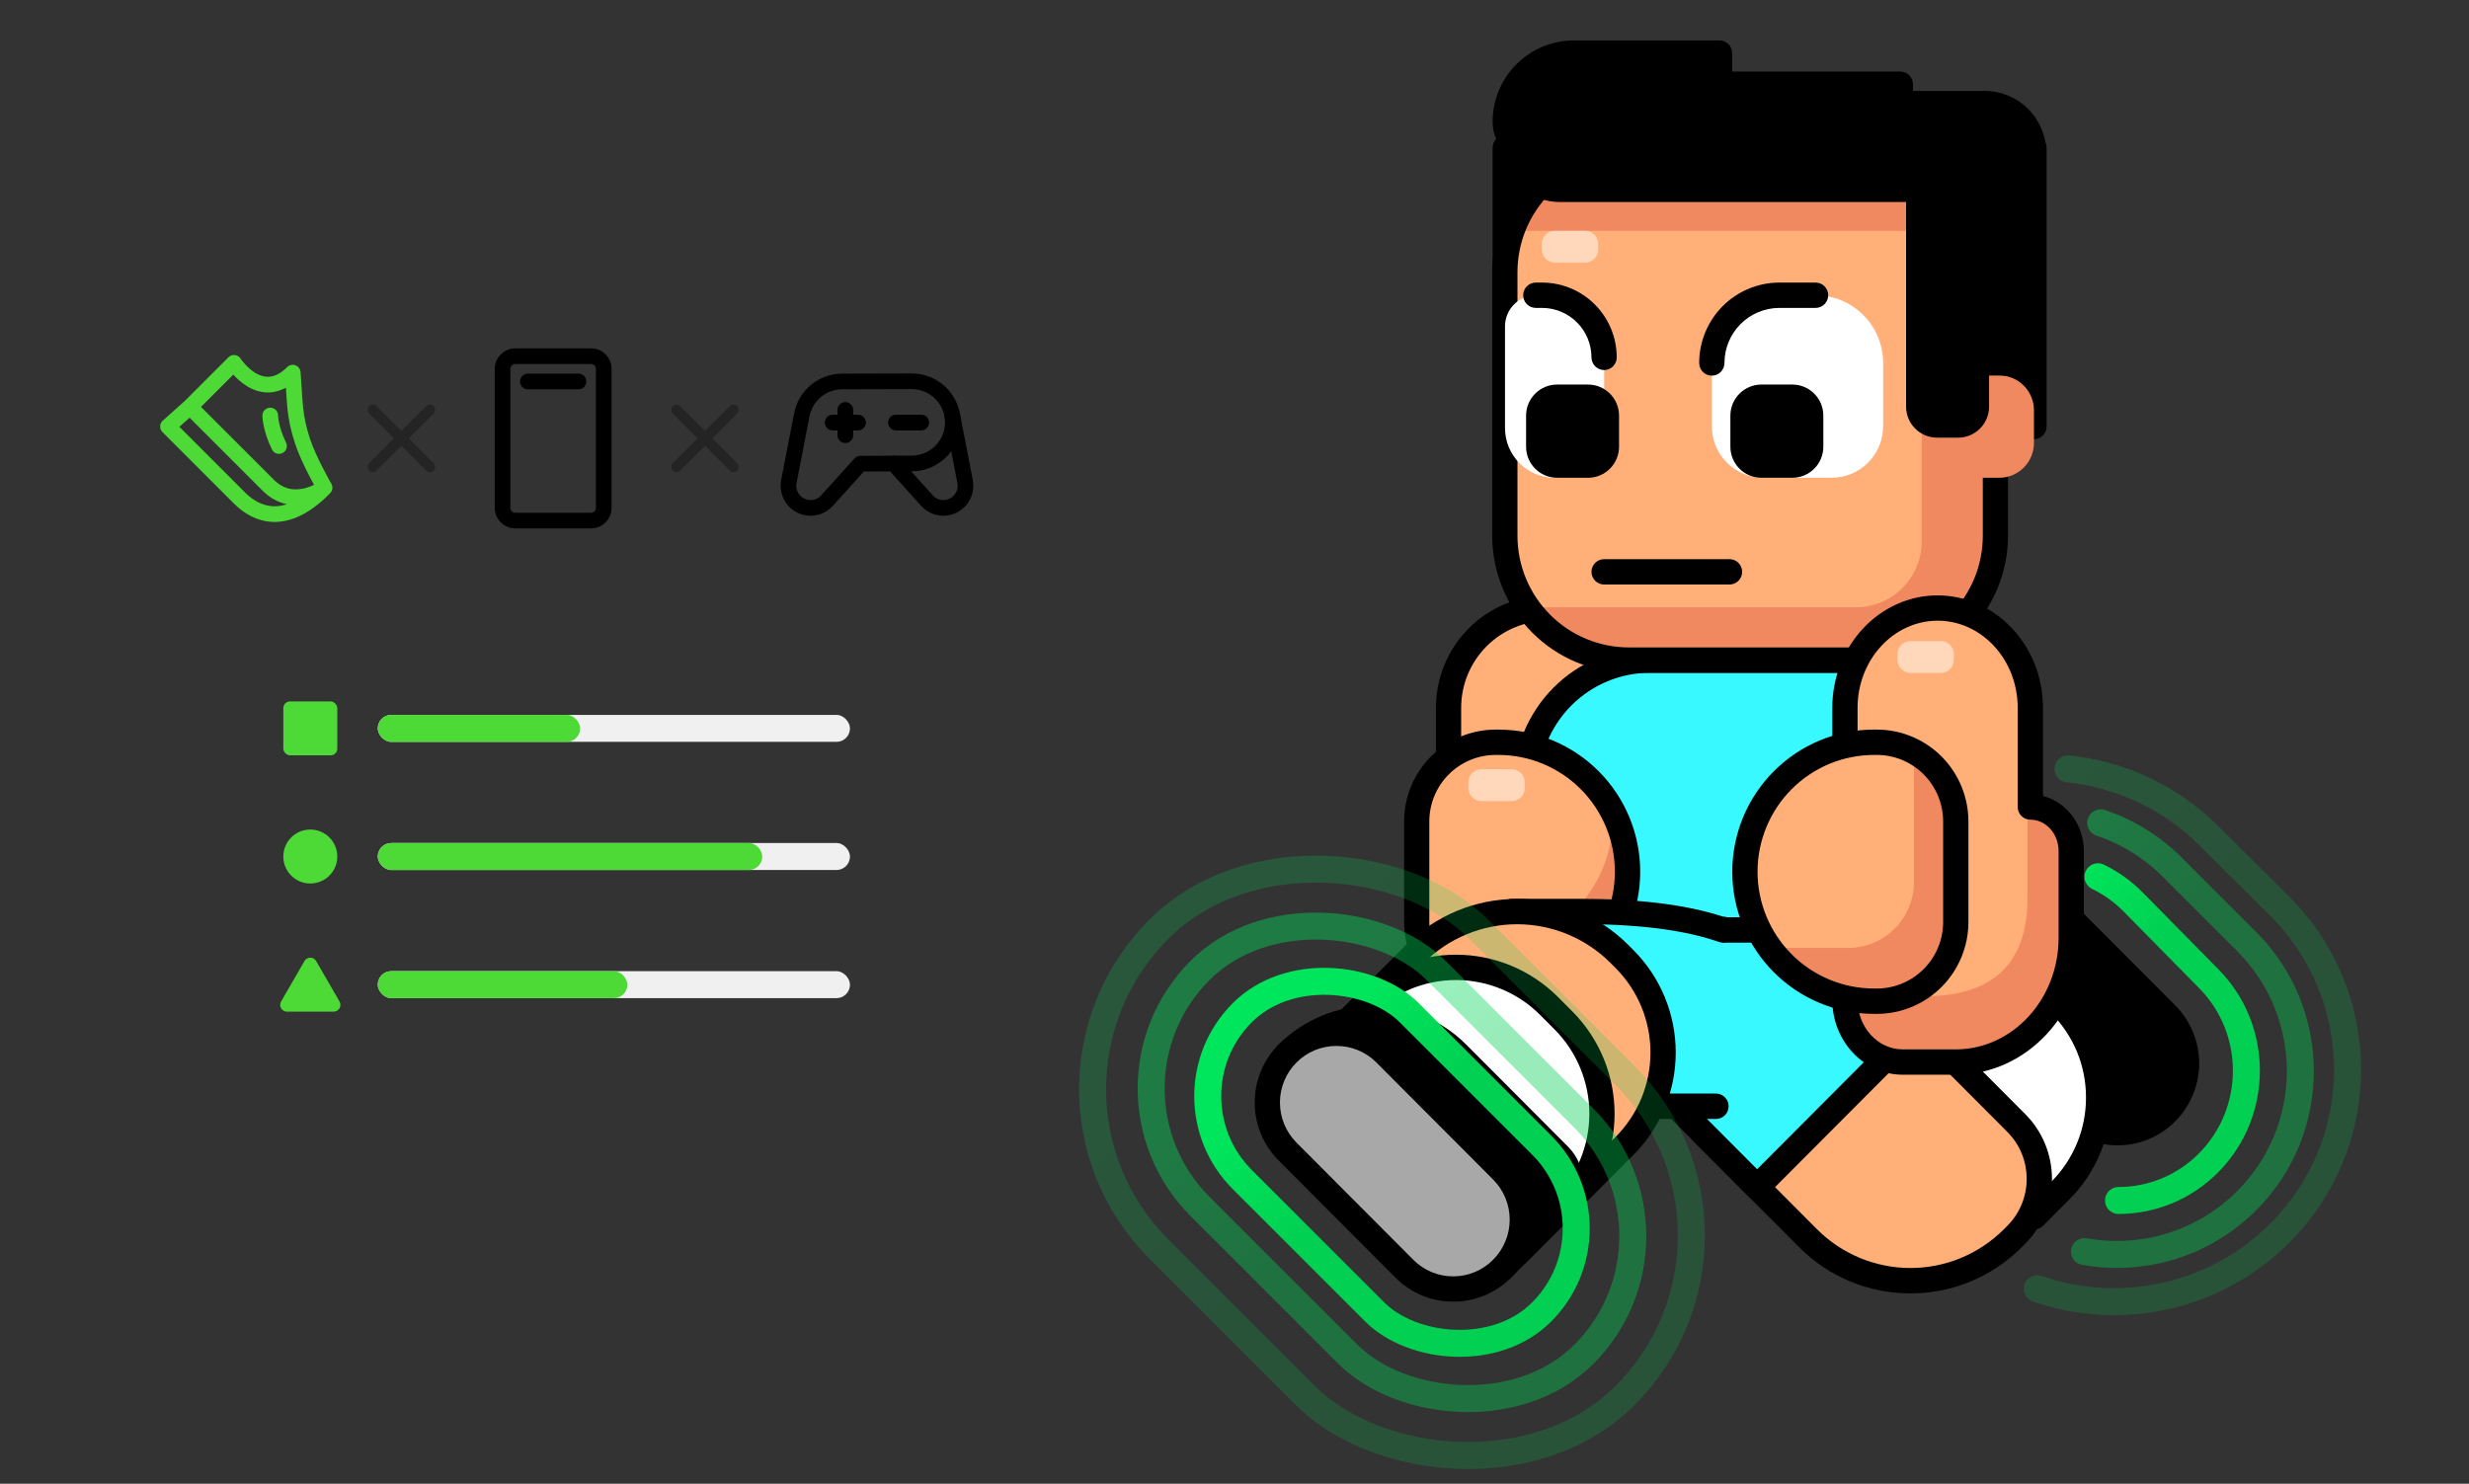 <svg width="366" height="220" viewBox="0 0 366 220" fill="none" xmlns="http://www.w3.org/2000/svg">
<rect x="0" y="0" width="366" height="220" fill="#333333" stroke="none"/>
<g clip-path="url(#clip0_1382_12529)">
<path d="M229.486 90.162H229.472C225.56 90.162 221.808 91.721 219.041 94.496C216.275 97.27 214.721 101.034 214.721 104.958V114.352C214.721 119.441 218.833 119.66 223.906 119.66H244.217V104.953C244.216 101.033 242.664 97.274 239.902 94.501C237.14 91.728 233.394 90.167 229.486 90.162Z" fill="#FFAF77"/>
<path d="M244.227 121.536H223.916C219.512 121.536 212.858 121.536 212.858 114.35V104.956C212.858 100.533 214.609 96.292 217.726 93.165C220.844 90.038 225.072 88.281 229.481 88.281H229.493C233.901 88.281 238.13 90.038 241.247 93.165C244.365 96.292 246.116 100.533 246.116 104.956V119.662C246.116 119.91 246.066 120.155 245.971 120.384C245.875 120.612 245.736 120.819 245.56 120.993C245.384 121.168 245.176 121.305 244.947 121.398C244.719 121.492 244.474 121.538 244.227 121.536ZM229.476 92.041C226.061 92.041 222.786 93.402 220.371 95.824C217.956 98.247 216.599 101.532 216.599 104.958V114.352C216.599 117.17 217.896 117.781 223.911 117.781H242.349V104.953C242.349 101.527 240.992 98.242 238.577 95.82C236.162 93.397 232.887 92.036 229.472 92.036L229.476 92.041Z" fill="black"/>
<path d="M306.646 164.934C310.646 168.947 317.132 168.947 321.132 164.934C325.133 160.922 325.133 154.416 321.132 150.404L303.815 133.033C299.815 129.02 293.329 129.02 289.329 133.033C285.328 137.046 285.328 143.551 289.329 147.564L306.646 164.934Z" fill="black"/>
<path d="M313.891 169.822C312.299 169.827 310.722 169.515 309.251 168.903C307.781 168.292 306.446 167.394 305.324 166.262L287.998 148.883C285.729 146.602 284.454 143.511 284.454 140.289C284.454 137.067 285.729 133.977 287.998 131.696C290.272 129.42 293.352 128.142 296.565 128.142C299.777 128.142 302.858 129.42 305.132 131.696L322.458 149.075C324.727 151.356 326.001 154.446 326.001 157.669C326.001 160.891 324.727 163.981 322.458 166.262C321.335 167.394 320 168.292 318.53 168.903C317.059 169.515 315.482 169.827 313.891 169.822ZM296.565 131.907C295.466 131.905 294.377 132.121 293.361 132.542C292.345 132.963 291.423 133.582 290.646 134.362C289.078 135.937 288.198 138.073 288.198 140.299C288.198 142.525 289.078 144.66 290.646 146.236L307.972 163.615C308.747 164.397 309.67 165.017 310.686 165.439C311.702 165.861 312.791 166.077 313.891 166.074C314.99 166.077 316.079 165.861 317.095 165.439C318.111 165.017 319.034 164.397 319.81 163.615C321.377 162.039 322.257 159.904 322.257 157.678C322.257 155.452 321.377 153.317 319.81 151.741L302.484 134.362C301.708 133.583 300.787 132.965 299.773 132.544C298.759 132.123 297.672 131.907 296.574 131.907H296.565Z" fill="black"/>
<path d="M301.575 180.395L271.845 150.573L283.93 138.45C285.394 136.982 287.379 136.158 289.448 136.158C291.518 136.158 293.503 136.982 294.966 138.45L305.383 148.899C309.042 152.569 311.098 157.547 311.098 162.738C311.098 167.928 309.042 172.906 305.383 176.576L301.575 180.395Z" fill="white"/>
<path d="M301.575 182.274C301.079 182.274 300.603 182.076 300.252 181.725L270.517 151.898C270.343 151.724 270.206 151.516 270.112 151.288C270.018 151.06 269.969 150.816 269.969 150.569C269.969 150.322 270.018 150.078 270.112 149.85C270.206 149.622 270.343 149.414 270.517 149.24L282.601 137.119C283.498 136.215 284.564 135.497 285.739 135.009C286.914 134.521 288.173 134.271 289.445 134.275C290.716 134.271 291.976 134.521 293.151 135.009C294.325 135.497 295.392 136.215 296.288 137.119L306.705 147.568C308.697 149.555 310.276 151.918 311.351 154.522C312.426 157.125 312.976 159.917 312.968 162.734C312.976 165.552 312.426 168.344 311.351 170.947C310.276 173.551 308.697 175.914 306.705 177.901L302.898 181.72C302.725 181.895 302.519 182.034 302.292 182.129C302.065 182.224 301.821 182.274 301.575 182.274ZM274.493 150.569L301.575 177.735L304.057 175.245C305.7 173.606 307.003 171.656 307.89 169.509C308.777 167.361 309.23 165.059 309.224 162.734C309.23 160.41 308.777 158.107 307.89 155.96C307.003 153.812 305.7 151.863 304.057 150.224L293.64 139.775C292.527 138.662 291.019 138.037 289.447 138.037C287.875 138.037 286.367 138.662 285.254 139.775L274.493 150.569Z" fill="black"/>
<path d="M277.422 144.972L298.876 166.492C301.071 168.694 302.304 171.681 302.304 174.795C302.304 177.91 301.071 180.896 298.876 183.099L298.382 183.596C294.357 187.634 288.897 189.902 283.205 189.902C277.513 189.902 272.054 187.634 268.029 183.596L253.473 168.996L277.422 144.972Z" fill="#FFAF77"/>
<path d="M283.203 191.776C280.138 191.782 277.103 191.18 274.271 190.006C271.439 188.831 268.867 187.107 266.701 184.933L250.822 169.003L277.42 142.323L300.198 165.172C301.463 166.434 302.467 167.934 303.15 169.587C303.833 171.24 304.183 173.012 304.179 174.801C304.183 176.59 303.833 178.363 303.15 180.015C302.467 181.668 301.463 183.169 300.198 184.43L299.702 184.928C297.537 187.104 294.965 188.828 292.134 190.004C289.302 191.179 286.267 191.781 283.203 191.776ZM256.121 168.996L269.351 182.267C273.028 185.947 278.009 188.013 283.203 188.013C288.396 188.013 293.378 185.947 297.054 182.267L297.55 181.772C298.466 180.858 299.192 179.77 299.686 178.573C300.181 177.376 300.434 176.092 300.43 174.796C300.434 173.501 300.181 172.217 299.687 171.02C299.193 169.822 298.466 168.735 297.55 167.821L277.415 147.624L256.121 168.996Z" fill="black"/>
<path d="M281.704 12.487H254.903V7.879H233.278C230.589 7.879 228.009 8.952 226.107 10.859C224.205 12.767 223.136 15.355 223.136 18.053C223.136 18.658 223.254 19.257 223.485 19.816C223.716 20.376 224.054 20.884 224.481 21.312C224.907 21.739 225.414 22.079 225.971 22.31C226.529 22.542 227.126 22.661 227.729 22.66H281.704V12.487Z" fill="black"/>
<path d="M281.704 24.539H227.729C226.015 24.538 224.371 23.854 223.159 22.637C221.947 21.421 221.265 19.773 221.263 18.053C221.267 14.857 222.534 11.794 224.786 9.534C227.039 7.275 230.093 6.004 233.278 6H254.903C255.4 6 255.876 6.198 256.228 6.55C256.579 6.903 256.776 7.381 256.776 7.879V10.608H281.704C282.201 10.608 282.677 10.806 283.029 11.158C283.38 11.511 283.577 11.988 283.577 12.487V22.66C283.577 23.159 283.38 23.637 283.029 23.989C282.677 24.341 282.201 24.539 281.704 24.539ZM233.278 9.758C231.086 9.761 228.985 10.636 227.434 12.191C225.884 13.746 225.012 15.854 225.009 18.053C225.01 18.776 225.296 19.47 225.806 19.982C226.317 20.493 227.008 20.781 227.729 20.782H279.831V14.366H254.903C254.406 14.366 253.93 14.168 253.579 13.815C253.227 13.463 253.03 12.985 253.03 12.487V9.758H233.278Z" fill="black"/>
<path d="M301.46 22.661L281.702 22.661V15.366L294.205 15.366C296.13 15.366 297.976 16.133 299.337 17.498C300.698 18.864 301.463 20.715 301.463 22.646V22.663L301.46 22.661Z" fill="black"/>
<path d="M301.461 24.539H281.704C281.208 24.539 280.731 24.341 280.38 23.989C280.029 23.637 279.831 23.159 279.831 22.66V15.366C279.831 14.868 280.029 14.39 280.38 14.037C280.731 13.685 281.208 13.487 281.704 13.487H294.205C296.627 13.487 298.949 14.452 300.662 16.17C302.374 17.887 303.336 20.217 303.336 22.646C303.336 23.146 303.139 23.626 302.787 23.981C302.436 24.335 301.959 24.536 301.461 24.539ZM283.577 20.782H299.264C298.884 19.745 298.196 18.85 297.293 18.218C296.39 17.585 295.316 17.246 294.214 17.245H283.587L283.577 20.782Z" fill="black"/>
<path d="M244.597 97.875H288.066C289.284 97.875 290.452 98.36 291.314 99.224C292.175 100.088 292.659 101.261 292.659 102.483V137.894H230.818C229.6 137.894 228.433 137.409 227.571 136.546C226.71 135.683 226.225 134.512 226.224 133.291V116.304C226.224 111.416 228.16 106.729 231.605 103.272C235.051 99.816 239.724 97.875 244.597 97.875Z" fill="#37F9FF"/>
<path d="M292.659 139.773H230.829C229.115 139.771 227.471 139.087 226.259 137.871C225.046 136.655 224.365 135.006 224.363 133.286V116.304C224.369 110.92 226.504 105.758 230.299 101.951C234.095 98.144 239.241 96.002 244.608 95.996H288.077C289.792 95.998 291.436 96.682 292.648 97.898C293.86 99.114 294.542 100.763 294.544 102.483V137.894C294.544 138.142 294.495 138.387 294.4 138.616C294.306 138.844 294.167 139.052 293.991 139.227C293.816 139.401 293.608 139.539 293.38 139.633C293.151 139.727 292.906 139.774 292.659 139.773ZM244.596 99.754C240.222 99.759 236.028 101.504 232.935 104.607C229.842 107.709 228.102 111.916 228.097 116.304V133.286C228.098 134.01 228.385 134.703 228.895 135.215C229.405 135.727 230.096 136.014 230.818 136.015H290.786V102.483C290.785 101.759 290.498 101.066 289.988 100.554C289.478 100.043 288.787 99.755 288.066 99.754H244.596Z" fill="black"/>
<path d="M301.51 21.925H223.136V63.253H301.51V21.925Z" fill="black"/>
<path d="M301.51 65.122H223.136C222.639 65.122 222.163 64.924 221.811 64.572C221.46 64.219 221.263 63.742 221.263 63.243V21.909C221.263 21.411 221.46 20.933 221.811 20.581C222.163 20.228 222.639 20.03 223.136 20.03H301.51C302.006 20.03 302.483 20.228 302.834 20.581C303.185 20.933 303.383 21.411 303.383 21.909V63.243C303.383 63.742 303.185 64.219 302.834 64.572C302.483 64.924 302.006 65.122 301.51 65.122ZM225.009 61.364H299.637V23.788H225.009V61.364Z" fill="black"/>
<path d="M277.431 21.925H241.454C231.308 21.925 223.082 30.176 223.082 40.354V79.446C223.082 89.624 231.308 97.875 241.454 97.875H277.431C287.578 97.875 295.804 89.624 295.804 79.446V40.354C295.804 30.176 287.578 21.925 277.431 21.925Z" fill="#FFAF77"/>
<path d="M224.147 34.22H294.748C293.486 30.627 291.143 27.515 288.044 25.314C284.945 23.112 281.241 21.929 277.443 21.928H241.464C237.664 21.927 233.958 23.109 230.856 25.311C227.754 27.512 225.41 30.625 224.147 34.22Z" fill="#F08960"/>
<path d="M284.839 23.499C284.839 23.631 284.877 23.753 284.877 23.884V80.261C284.877 82.856 283.849 85.345 282.02 87.18C280.191 89.015 277.71 90.046 275.123 90.047H226.439C228.131 92.465 230.379 94.439 232.992 95.802C235.605 97.164 238.507 97.875 241.452 97.875H277.422C279.835 97.876 282.225 97.4 284.455 96.475C286.685 95.549 288.711 94.192 290.418 92.481C292.124 90.77 293.478 88.738 294.402 86.502C295.326 84.266 295.801 81.869 295.801 79.448V40.354C295.801 36.781 294.764 33.285 292.818 30.293C290.871 27.3 288.099 24.939 284.839 23.499Z" fill="#F08960"/>
<path d="M277.422 99.754H241.443C236.076 99.747 230.93 97.606 227.135 93.799C223.34 89.993 221.206 84.832 221.2 79.448V40.354C221.206 34.971 223.34 29.81 227.135 26.003C230.93 22.197 236.076 20.055 241.443 20.049H277.422C282.789 20.055 287.934 22.197 291.729 26.003C295.524 29.81 297.659 34.971 297.665 40.354V79.448C297.659 84.832 295.524 89.993 291.729 93.799C287.934 97.606 282.789 99.747 277.422 99.754ZM241.443 23.807C237.069 23.812 232.876 25.557 229.783 28.659C226.69 31.761 224.951 35.967 224.946 40.354V79.448C224.951 83.835 226.69 88.041 229.783 91.144C232.876 94.246 237.069 95.991 241.443 95.996H277.422C281.797 95.993 285.993 94.249 289.088 91.147C292.182 88.044 293.923 83.837 293.928 79.448V40.354C293.923 35.967 292.184 31.761 289.091 28.659C285.998 25.557 281.805 23.812 277.431 23.807H241.443Z" fill="black"/>
<path d="M288.202 55.665H296.359C297.725 55.665 299.035 56.209 300.001 57.178C300.967 58.147 301.51 59.461 301.51 60.831V65.676C301.51 67.047 300.967 68.361 300.001 69.33C299.035 70.299 297.725 70.843 296.359 70.843H288.202V55.665Z" fill="#F08960"/>
<path d="M271.524 70.843H261.384C259.361 70.843 257.42 70.036 255.99 68.6C254.559 67.165 253.756 65.219 253.756 63.189V53.821C253.756 51.157 254.811 48.602 256.689 46.718C258.567 44.834 261.114 43.776 263.77 43.776H269.138C271.794 43.776 274.341 44.834 276.219 46.718C278.097 48.602 279.152 51.157 279.152 53.821V63.189C279.152 65.219 278.349 67.165 276.918 68.6C275.488 70.036 273.548 70.843 271.524 70.843Z" fill="white"/>
<path d="M265.694 57.02H261.103C258.566 57.02 256.509 59.083 256.509 61.627V66.233C256.509 68.778 258.566 70.841 261.103 70.841H265.694C268.231 70.841 270.288 68.778 270.288 66.233V61.627C270.288 59.083 268.231 57.02 265.694 57.02Z" fill="black"/>
<path d="M253.756 55.7C253.259 55.7 252.783 55.502 252.431 55.15C252.08 54.797 251.883 54.319 251.883 53.821C251.886 50.66 253.139 47.629 255.368 45.393C257.596 43.158 260.618 41.901 263.77 41.898H269.138C269.635 41.898 270.112 42.095 270.463 42.448C270.814 42.8 271.011 43.278 271.011 43.776C271.011 44.275 270.814 44.752 270.463 45.105C270.112 45.457 269.635 45.655 269.138 45.655H263.77C261.611 45.658 259.542 46.519 258.016 48.05C256.49 49.58 255.631 51.656 255.629 53.821C255.629 54.319 255.431 54.797 255.08 55.15C254.729 55.502 254.253 55.7 253.756 55.7Z" fill="black"/>
<path d="M227.676 43.776H228.612C231.048 43.776 233.385 44.747 235.107 46.475C236.83 48.203 237.797 50.546 237.797 52.99V63.471C237.797 64.439 237.607 65.398 237.238 66.292C236.868 67.187 236.327 67.999 235.645 68.684C234.962 69.368 234.152 69.912 233.26 70.282C232.369 70.653 231.413 70.843 230.448 70.843C228.499 70.843 226.629 70.066 225.251 68.684C223.873 67.301 223.098 65.426 223.098 63.471V48.382C223.099 47.163 223.581 45.994 224.439 45.131C225.297 44.268 226.461 43.781 227.676 43.776Z" fill="white"/>
<path d="M235.409 57.02H230.818C228.281 57.02 226.224 59.083 226.224 61.627V66.233C226.224 68.778 228.281 70.841 230.818 70.841H235.409C237.946 70.841 240.003 68.778 240.003 66.233V61.627C240.003 59.083 237.946 57.02 235.409 57.02Z" fill="black"/>
<path d="M237.79 54.868C237.293 54.868 236.817 54.67 236.466 54.318C236.115 53.966 235.917 53.488 235.917 52.99C235.915 51.045 235.143 49.18 233.772 47.805C232.401 46.43 230.542 45.657 228.603 45.655H227.666C227.17 45.655 226.693 45.457 226.342 45.105C225.991 44.752 225.793 44.275 225.793 43.776C225.793 43.278 225.991 42.8 226.342 42.448C226.693 42.095 227.17 41.898 227.666 41.898H228.603C231.535 41.901 234.346 43.07 236.42 45.15C238.493 47.229 239.66 50.048 239.663 52.99C239.663 53.488 239.466 53.966 239.115 54.318C238.763 54.67 238.287 54.868 237.79 54.868Z" fill="black"/>
<path d="M256.38 86.668H237.79C237.294 86.668 236.817 86.47 236.466 86.117C236.115 85.765 235.917 85.287 235.917 84.789C235.917 84.29 236.115 83.813 236.466 83.46C236.817 83.108 237.294 82.91 237.79 82.91H256.38C256.877 82.91 257.354 83.108 257.705 83.46C258.056 83.813 258.254 84.29 258.254 84.789C258.254 85.287 258.056 85.765 257.705 86.117C257.354 86.47 256.877 86.668 256.38 86.668Z" fill="black"/>
<path d="M282.557 22.675H294.856V60.284C294.856 61.506 294.372 62.678 293.51 63.542C292.649 64.406 291.48 64.892 290.262 64.892H287.146C285.927 64.892 284.759 64.406 283.897 63.542C283.036 62.678 282.552 61.506 282.552 60.284V22.675H282.557Z" fill="black"/>
<path d="M223.136 21.925H299.302V29.955H231.127C229.007 29.955 226.975 29.111 225.476 27.607C223.978 26.104 223.136 24.065 223.136 21.939V21.928V21.925Z" fill="black"/>
<path d="M299.302 22.668H282.557V55.662H299.302V22.668Z" fill="black"/>
<g opacity="0.7">
<path opacity="0.7" d="M234.967 34.218H230.495C229.418 34.218 228.544 35.094 228.544 36.174V36.991C228.544 38.072 229.418 38.948 230.495 38.948H234.967C236.044 38.948 236.917 38.072 236.917 36.991V36.174C236.917 35.094 236.044 34.218 234.967 34.218Z" fill="white"/>
</g>
<path d="M221.698 148.451H222.148C224.659 148.451 227.146 147.955 229.466 146.991C231.786 146.027 233.894 144.615 235.67 142.833C237.445 141.052 238.854 138.938 239.815 136.611C240.776 134.283 241.27 131.789 241.27 129.27V129.24C241.27 124.153 239.255 119.274 235.669 115.677C232.083 112.08 227.219 110.059 222.148 110.059H221.698C218.6 110.059 215.628 111.294 213.437 113.492C211.246 115.689 210.015 118.67 210.015 121.778V136.731C210.015 139.84 211.246 142.82 213.437 145.018C215.628 147.216 218.6 148.451 221.698 148.451Z" fill="#FFAF77"/>
<path d="M239.008 120.214C239.031 120.59 239.066 120.963 239.066 121.346V121.377C239.066 126.464 237.052 131.342 233.466 134.939C229.88 138.536 225.016 140.557 219.945 140.557H219.493C217.637 140.557 215.808 140.112 214.158 139.26C212.507 138.408 211.084 137.173 210.006 135.658V136.731C210.006 139.839 211.237 142.82 213.428 145.018C215.619 147.216 218.59 148.451 221.689 148.451H222.138C224.65 148.451 227.136 147.955 229.456 146.991C231.776 146.027 233.885 144.615 235.66 142.833C237.436 141.052 238.844 138.938 239.805 136.61C240.766 134.283 241.26 131.789 241.26 129.27V129.24C241.264 126.091 240.49 122.99 239.008 120.214Z" fill="#F08960"/>
<path d="M222.138 150.329H221.698C218.105 150.323 214.66 148.889 212.119 146.34C209.578 143.791 208.148 140.336 208.142 136.731V121.778C208.148 118.174 209.578 114.719 212.119 112.17C214.66 109.621 218.105 108.186 221.698 108.18H222.148C227.714 108.186 233.051 110.407 236.986 114.355C240.922 118.303 243.136 123.656 243.142 129.24V129.27C243.137 134.855 240.922 140.21 236.984 144.158C233.046 148.107 227.706 150.326 222.138 150.329ZM221.689 111.938C219.089 111.944 216.597 112.983 214.759 114.827C212.92 116.671 211.885 119.17 211.879 121.778V136.731C211.881 139.34 212.916 141.842 214.755 143.687C216.594 145.532 219.088 146.569 221.689 146.572H222.138C226.711 146.566 231.095 144.741 234.329 141.498C237.562 138.255 239.381 133.857 239.387 129.27V129.24C239.381 124.653 237.562 120.255 234.329 117.012C231.095 113.768 226.711 111.943 222.138 111.938H221.689Z" fill="black"/>
<g opacity="0.7">
<path opacity="0.7" d="M224.082 114.054H219.61C218.533 114.054 217.66 114.93 217.66 116.01V116.828C217.66 117.908 218.533 118.784 219.61 118.784H224.082C225.159 118.784 226.032 117.908 226.032 116.828V116.01C226.032 114.93 225.159 114.054 224.082 114.054Z" fill="white"/>
</g>
<path d="M248.539 164.057L260.471 176.025L292.442 143.953V137.894H222.81L248.539 164.057Z" fill="#37F9FF"/>
<path d="M260.471 177.904C260.225 177.904 259.981 177.855 259.754 177.761C259.526 177.667 259.32 177.528 259.146 177.354L247.205 165.377L221.474 139.214C221.214 138.95 221.038 138.615 220.968 138.251C220.898 137.887 220.937 137.51 221.08 137.168C221.223 136.827 221.463 136.535 221.77 136.33C222.078 136.125 222.439 136.015 222.808 136.015H292.442C292.938 136.015 293.415 136.213 293.766 136.565C294.117 136.918 294.315 137.396 294.315 137.894V143.956C294.314 144.453 294.116 144.931 293.764 145.282L261.794 177.354C261.443 177.706 260.967 177.903 260.471 177.904ZM249.869 162.732L260.471 173.369L290.571 143.176V139.773H227.289L249.869 162.732Z" fill="black"/>
<path d="M254.372 164.033H224.147V135.146H234.082C241.808 135.146 249.326 135.783 255.388 137.887V137.777" fill="#37F9FF"/>
<path d="M254.372 165.914H224.147C223.651 165.914 223.174 165.716 222.823 165.364C222.472 165.012 222.274 164.534 222.274 164.036V135.148C222.274 134.65 222.472 134.172 222.823 133.82C223.174 133.468 223.651 133.27 224.147 133.27H234.082C242.979 133.27 249.944 134.132 255.371 135.9H255.392C255.889 135.9 256.366 136.098 256.717 136.45C257.068 136.803 257.266 137.281 257.266 137.779V137.889C257.266 138.189 257.194 138.484 257.057 138.751C256.921 139.017 256.722 139.247 256.479 139.421C256.235 139.593 255.953 139.704 255.657 139.745C255.362 139.785 255.061 139.755 254.779 139.655C249.666 137.88 242.894 137.018 234.082 137.018H226.02V162.147H254.372C254.868 162.147 255.345 162.345 255.696 162.698C256.047 163.05 256.245 163.528 256.245 164.026C256.246 164.274 256.198 164.519 256.105 164.748C256.011 164.977 255.874 165.185 255.699 165.361C255.525 165.536 255.318 165.675 255.091 165.77C254.863 165.865 254.618 165.914 254.372 165.914Z" fill="black"/>
<path d="M226.009 184.764L196.274 154.937L209.713 141.457C213.738 137.419 219.197 135.151 224.89 135.151C230.582 135.151 236.041 137.419 240.066 141.457L240.825 142.218C244.483 145.888 246.538 150.866 246.538 156.056C246.538 161.247 244.483 166.225 240.825 169.895L226.009 184.764Z" fill="#FFAF77"/>
<path d="M226.009 187.42L193.63 154.94L208.395 140.13C212.774 135.746 218.709 133.285 224.895 133.285C231.082 133.285 237.016 135.746 241.396 140.13L242.154 140.893C246.159 144.918 248.408 150.373 248.408 156.06C248.408 161.747 246.159 167.201 242.154 171.227L226.009 187.42ZM198.926 154.94L226.009 182.108L239.504 168.57C242.808 165.25 244.663 160.751 244.663 156.06C244.663 151.369 242.808 146.869 239.504 143.549L238.745 142.788C235.069 139.109 230.088 137.042 224.894 137.042C219.701 137.042 214.719 139.109 211.043 142.788L198.926 154.94Z" fill="black"/>
<path d="M229.63 149.163L231.769 151.308C235.428 154.978 237.484 159.956 237.484 165.146C237.484 170.337 235.428 175.315 231.769 178.985L229.915 180.845L200.184 151.023L202.038 149.163C205.697 145.492 210.66 143.431 215.834 143.431C221.009 143.431 225.971 145.492 229.63 149.163Z" fill="white"/>
<path d="M229.914 182.725C229.668 182.725 229.424 182.677 229.197 182.583C228.97 182.488 228.763 182.35 228.589 182.176L198.854 152.349C198.68 152.175 198.541 151.968 198.447 151.739C198.352 151.511 198.304 151.267 198.304 151.02C198.304 150.773 198.352 150.528 198.447 150.3C198.541 150.072 198.68 149.865 198.854 149.691L200.708 147.831C204.721 143.814 210.159 141.558 215.829 141.558C221.498 141.558 226.936 143.814 230.949 147.831L233.089 149.975C237.093 154.001 239.342 159.456 239.342 165.143C239.342 170.83 237.093 176.285 233.089 180.311L231.235 182.171C230.885 182.524 230.41 182.723 229.914 182.725ZM202.832 151.02L229.914 178.185L230.445 177.655C233.748 174.334 235.602 169.835 235.602 165.144C235.602 160.453 233.748 155.954 230.445 152.633L228.306 150.487C224.995 147.174 220.51 145.314 215.833 145.314C211.157 145.314 206.672 147.174 203.361 150.487L202.832 151.02Z" fill="black"/>
<path d="M216.02 156.21L231.107 171.343C232.205 172.444 232.822 173.938 232.822 175.495C232.822 177.052 232.205 178.545 231.107 179.647L222.664 188.116L190.855 156.21C194.192 152.862 198.718 150.982 203.438 150.982C208.157 150.982 212.683 152.862 216.02 156.21Z" fill="black"/>
<path d="M222.67 189.991C222.174 189.991 221.698 189.794 221.347 189.442L189.542 157.542C189.369 157.367 189.231 157.16 189.137 156.932C189.043 156.704 188.994 156.459 188.995 156.213C188.994 155.966 189.043 155.721 189.137 155.493C189.231 155.265 189.369 155.058 189.542 154.883C193.232 151.19 198.232 149.116 203.444 149.116C208.657 149.116 213.656 151.19 217.346 154.883L232.433 170.017C233.153 170.735 233.723 171.59 234.111 172.531C234.5 173.472 234.698 174.48 234.695 175.499C234.698 176.517 234.499 177.525 234.111 178.465C233.723 179.406 233.153 180.26 232.433 180.978L224.005 189.433C223.83 189.61 223.622 189.75 223.393 189.846C223.164 189.942 222.918 189.992 222.67 189.991ZM193.602 156.29L222.677 185.456L229.79 178.322C230.161 177.953 230.456 177.514 230.657 177.03C230.858 176.547 230.961 176.027 230.961 175.503C230.961 174.979 230.858 174.46 230.657 173.977C230.456 173.493 230.161 173.054 229.79 172.685L214.705 157.554C211.949 154.792 208.281 153.139 204.392 152.906C200.504 152.674 196.666 153.877 193.602 156.29Z" fill="black"/>
<path d="M205.355 156.212C201.355 152.2 194.869 152.2 190.869 156.212C186.869 160.225 186.869 166.731 190.869 170.743L208.186 188.114C212.187 192.126 218.672 192.126 222.673 188.114C226.673 184.101 226.673 177.596 222.673 173.583L205.355 156.212Z" fill="#A8A8A8"/>
<path d="M215.428 193C213.837 193.005 212.26 192.693 210.789 192.082C209.319 191.471 207.984 190.574 206.861 189.442L189.535 172.063C187.267 169.781 185.994 166.69 185.994 163.468C185.994 160.246 187.267 157.156 189.535 154.874C191.81 152.598 194.891 151.319 198.104 151.319C201.316 151.319 204.397 152.598 206.672 154.874L223.997 172.253C226.267 174.534 227.541 177.625 227.541 180.848C227.541 184.07 226.267 187.161 223.997 189.442C222.875 190.574 221.539 191.471 220.068 192.082C218.597 192.693 217.02 193.005 215.428 193ZM198.102 155.085C197.003 155.083 195.914 155.3 194.898 155.721C193.883 156.143 192.96 156.761 192.183 157.542C190.616 159.117 189.736 161.252 189.736 163.478C189.736 165.703 190.616 167.838 192.183 169.414L209.509 186.793C210.285 187.575 211.207 188.196 212.223 188.618C213.239 189.04 214.329 189.255 215.428 189.252C216.529 189.253 217.619 189.035 218.635 188.61C219.651 188.185 220.573 187.562 221.347 186.776C222.915 185.201 223.795 183.066 223.795 180.841C223.795 178.615 222.915 176.48 221.347 174.905L204.021 157.525C203.244 156.749 202.322 156.134 201.308 155.716C200.294 155.297 199.208 155.083 198.112 155.085H198.102Z" fill="black"/>
<path d="M300.973 119.657V104.951C300.973 96.783 294.823 90.155 287.237 90.155H287.225C279.639 90.155 273.489 96.776 273.489 104.951V114.345C273.489 119.434 277.321 119.653 282.046 119.653C277.321 119.653 273.489 123.777 273.489 128.866V148.26C273.489 153.347 277.321 157.474 282.046 157.474H289.918C299.372 157.474 307.035 149.223 307.035 139.045V126.184C307.035 122.579 304.322 119.657 300.973 119.657Z" fill="#FFAF77"/>
<path d="M300.973 119.657L300.554 116.419V133.194C300.554 143.371 294.841 147.708 285.387 147.708H275.554C274.851 147.699 274.153 147.596 273.477 147.403V148.26C273.477 153.347 277.31 157.474 282.034 157.474H289.906C299.36 157.474 307.023 149.223 307.023 139.045V126.184C307.035 122.579 304.322 119.657 300.973 119.657Z" fill="#F08960"/>
<path d="M289.918 159.352H282.046C276.296 159.352 271.616 154.376 271.616 148.26V128.871C271.606 127.321 271.913 125.785 272.517 124.358C273.121 122.931 274.009 121.643 275.128 120.573C273.112 119.655 271.616 117.861 271.616 114.35V104.956C271.616 95.766 278.618 88.281 287.225 88.281C295.832 88.281 302.847 95.759 302.847 104.956V118.021C306.321 118.913 308.908 122.248 308.908 126.189V139.049C308.908 150.242 300.388 159.352 289.918 159.352ZM282.046 121.541C278.361 121.541 275.362 124.829 275.362 128.875V148.26C275.362 152.304 278.361 155.595 282.046 155.595H289.918C298.323 155.595 305.162 148.171 305.162 139.045V126.184C305.162 123.622 303.289 121.536 300.973 121.536C300.477 121.536 300 121.338 299.649 120.986C299.298 120.634 299.1 120.156 299.1 119.657V104.951C299.1 97.832 293.779 92.034 287.237 92.034C280.695 92.034 275.362 97.826 275.362 104.951V114.345C275.362 117.196 276.485 117.774 282.046 117.774C282.543 117.774 283.019 117.972 283.371 118.324C283.722 118.677 283.919 119.154 283.919 119.653C283.92 119.9 283.872 120.145 283.778 120.373C283.684 120.602 283.546 120.809 283.372 120.984C283.198 121.159 282.992 121.298 282.764 121.393C282.536 121.488 282.293 121.536 282.046 121.536V121.541Z" fill="black"/>
<g opacity="0.7">
<path opacity="0.7" d="M287.689 95.052H283.217C282.14 95.052 281.266 95.928 281.266 97.008V97.826C281.266 98.906 282.14 99.782 283.217 99.782H287.689C288.766 99.782 289.639 98.906 289.639 97.826V97.008C289.639 95.928 288.766 95.052 287.689 95.052Z" fill="white"/>
</g>
<path d="M278.234 148.451H277.785C275.274 148.451 272.787 147.955 270.467 146.991C268.147 146.027 266.039 144.615 264.263 142.833C262.488 141.052 261.079 138.938 260.118 136.611C259.157 134.283 258.663 131.789 258.663 129.27V129.24C258.663 124.153 260.678 119.274 264.264 115.677C267.85 112.08 272.713 110.059 277.785 110.059H278.234C281.333 110.059 284.305 111.294 286.497 113.491C288.688 115.689 289.919 118.67 289.92 121.778V136.731C289.919 139.84 288.688 142.821 286.497 145.018C284.305 147.216 281.333 148.451 278.234 148.451Z" fill="#FFAF77"/>
<path d="M283.666 111.407C283.666 111.59 283.72 111.764 283.72 111.952V130.771C283.72 132.056 283.468 133.328 282.978 134.516C282.488 135.703 281.77 136.782 280.864 137.691C279.958 138.599 278.883 139.32 277.699 139.812C276.516 140.304 275.247 140.557 273.966 140.557H262.349C264.118 143.002 266.439 144.991 269.122 146.363C271.805 147.735 274.773 148.451 277.785 148.451H278.234C281.333 148.451 284.305 147.216 286.497 145.018C288.688 142.821 289.919 139.84 289.92 136.731V121.778C289.92 119.642 289.337 117.546 288.235 115.718C287.132 113.89 285.553 112.399 283.666 111.407Z" fill="#F08960"/>
<path d="M278.235 150.329H277.785C272.219 150.323 266.882 148.102 262.946 144.154C259.01 140.206 256.796 134.853 256.79 129.27V129.24C256.797 123.656 259.011 118.304 262.947 114.356C266.883 110.408 272.219 108.187 277.785 108.18H278.235C281.828 108.186 285.273 109.62 287.815 112.169C290.356 114.718 291.787 118.173 291.793 121.778V136.731C291.787 140.336 290.356 143.792 287.815 146.341C285.273 148.889 281.828 150.324 278.235 150.329ZM277.785 111.938C273.212 111.943 268.828 113.768 265.595 117.012C262.361 120.255 260.542 124.653 260.536 129.24V129.27C260.542 133.857 262.361 138.255 265.595 141.498C268.828 144.741 273.212 146.566 277.785 146.572H278.235C280.835 146.566 283.327 145.528 285.166 143.684C287.005 141.839 288.041 139.34 288.047 136.731V121.778C288.041 119.17 287.005 116.67 285.166 114.826C283.327 112.982 280.835 111.943 278.235 111.938H277.785Z" fill="black"/>
</g>
<path d="M311 130C312.897 130.918 314.676 132.175 316.247 133.77L327.449 145.145C334.85 152.661 334.85 164.847 327.449 172.363C323.748 176.121 318.897 178 314.046 178" stroke="url(#paint0_linear_1382_12529)" stroke-width="4" stroke-linecap="round" stroke-linejoin="round"/>
<path opacity="0.4" d="M309 185.574C317.46 187.085 326.498 184.574 333.035 178.039C343.655 167.425 343.655 150.215 333.035 139.601L321.986 128.557C318.907 125.478 315.272 123.293 311.404 122" stroke="url(#paint1_linear_1382_12529)" stroke-width="4" stroke-linecap="round" stroke-linejoin="round"/>
<path opacity="0.2" d="M306.554 114C314.165 114.794 321.562 118.089 327.395 123.885L337.861 134.285C351.38 147.717 351.38 169.494 337.861 182.926C328.163 192.563 314.142 195.286 302 191.095" stroke="url(#paint2_linear_1382_12529)" stroke-width="4" stroke-linecap="round" stroke-linejoin="round"/>
<rect x="171.785" y="162.527" width="34.99" height="62.758" rx="17.495" transform="rotate(-45 171.785 162.527)" stroke="url(#paint3_linear_1382_12529)" stroke-width="4" stroke-linecap="round" stroke-linejoin="round"/>
<rect opacity="0.4" x="160.396" y="161.388" width="49.486" height="80.475" rx="24.743" transform="rotate(-45 160.396 161.388)" stroke="url(#paint4_linear_1382_12529)" stroke-width="4" stroke-linecap="round" stroke-linejoin="round"/>
<rect opacity="0.2" x="148.075" y="161.494" width="67.061" height="97.748" rx="33.53" transform="rotate(-45 148.075 161.494)" stroke="url(#paint5_linear_1382_12529)" stroke-width="4" stroke-linecap="round" stroke-linejoin="round"/>
<path d="M48.113 72.311C48.113 72.311 43.545 75.728 39.765 71.948C33.596 65.778 28.152 60.334 28.152 60.334M48.113 72.311C48.113 72.311 45.768 68.249 44.846 65.415C43.606 61.603 43.758 59.972 43.395 55.254C38.676 59.972 34.684 53.802 34.684 53.802L28.152 60.334M48.113 72.311C42.322 78.238 37.968 76.302 35.548 73.883L24.903 63.238L28.152 60.334" stroke="#4DDA36" stroke-width="2.325" stroke-linecap="round" stroke-linejoin="round"/>
<path d="M41.36 66.132C40.062 63.488 40.062 61.613 40.062 61.613" stroke="#4DDA36" stroke-width="2.325" stroke-linecap="round" stroke-linejoin="round"/>
<g opacity="0.3">
<path d="M63.718 60.781L55.281 69.219" stroke="black" stroke-width="1.55" stroke-linecap="round" stroke-linejoin="round"/>
<path d="M63.718 69.219L55.281 60.781" stroke="black" stroke-width="1.55" stroke-linecap="round" stroke-linejoin="round"/>
</g>
<path d="M89.5 75.312V54.688C89.5 53.652 88.66 52.812 87.625 52.812H76.375C75.34 52.812 74.5 53.652 74.5 54.688V75.312C74.5 76.348 75.34 77.188 76.375 77.188H87.625C88.66 77.188 89.5 76.348 89.5 75.312Z" stroke="black" stroke-width="2.325" stroke-linecap="round" stroke-linejoin="round"/>
<path d="M78.251 56.562H85.751" stroke="black" stroke-width="2.325" stroke-linecap="round" stroke-linejoin="round"/>
<g opacity="0.3">
<path d="M108.718 60.781L100.281 69.219" stroke="black" stroke-width="1.55" stroke-linecap="round" stroke-linejoin="round"/>
<path d="M108.718 69.219L100.281 60.781" stroke="black" stroke-width="1.55" stroke-linecap="round" stroke-linejoin="round"/>
</g>
<path d="M132.812 62.656H136.563" stroke="black" stroke-width="2.325" stroke-linecap="round" stroke-linejoin="round"/>
<path d="M123.438 62.656H127.188" stroke="black" stroke-width="2.325" stroke-linecap="round" stroke-linejoin="round"/>
<path d="M125.313 60.781V64.531" stroke="black" stroke-width="2.325" stroke-linecap="round" stroke-linejoin="round"/>
<path d="M135.158 56.532L124.844 56.562C123.411 56.563 122.025 57.067 120.927 57.988C119.829 58.909 119.091 60.187 118.842 61.598L118.843 61.598L116.925 71.461C116.804 72.148 116.905 72.856 117.214 73.482C117.523 74.108 118.023 74.619 118.642 74.941C119.261 75.263 119.966 75.38 120.656 75.274C121.346 75.168 121.984 74.844 122.477 74.351L122.477 74.351L127.544 68.75L135.158 68.719C136.774 68.719 138.324 68.078 139.467 66.935C140.61 65.792 141.252 64.242 141.252 62.626C141.252 61.01 140.61 59.46 139.467 58.317C138.324 57.174 136.774 56.532 135.158 56.532V56.532Z" stroke="black" stroke-width="2.325" stroke-linecap="round" stroke-linejoin="round"/>
<path d="M141.16 61.568L143.076 71.461C143.197 72.148 143.096 72.856 142.787 73.482C142.478 74.108 141.978 74.619 141.359 74.941C140.74 75.263 140.035 75.38 139.345 75.274C138.655 75.168 138.017 74.844 137.524 74.351L137.524 74.351L132.461 68.73" stroke="black" stroke-width="2.325" stroke-linecap="round" stroke-linejoin="round"/>
<rect x="42" y="104" width="8" height="8" rx="1" fill="#4DDA36"/>
<rect x="56" y="106" width="70" height="4" rx="2" fill="#F0F0F0"/>
<rect x="56" y="106" width="30" height="4" rx="2" fill="#4DDA36"/>
<circle cx="46" cy="127" r="4" fill="#4DDA36"/>
<rect x="56" y="125" width="70" height="4" rx="2" fill="#F0F0F0"/>
<rect x="56" y="125" width="57" height="4" rx="2" fill="#4DDA36"/>
<g clip-path="url(#clip1_1382_12529)">
<path d="M45.134 142.5C45.519 141.833 46.481 141.833 46.866 142.5L50.33 148.5C50.715 149.167 50.234 150 49.464 150H42.536C41.766 150 41.285 149.167 41.67 148.5L45.134 142.5Z" fill="#4DDA36"/>
</g>
<rect x="56" y="144" width="70" height="4" rx="2" fill="#F0F0F0"/>
<rect x="56" y="144" width="37" height="4" rx="2" fill="#4DDA36"/>
<defs>
<linearGradient id="paint0_linear_1382_12529" x1="284.754" y1="150.781" x2="297.005" y2="162.846" gradientUnits="userSpaceOnUse">
<stop stop-color="#00E65C"/>
<stop offset="1" stop-color="#01D052"/>
</linearGradient>
<linearGradient id="paint1_linear_1382_12529" x1="276.008" y1="151.784" x2="291.717" y2="167.5" gradientUnits="userSpaceOnUse">
<stop stop-color="#00E65C"/>
<stop offset="1" stop-color="#01D052"/>
</linearGradient>
<linearGradient id="paint2_linear_1382_12529" x1="268.295" y1="152.71" x2="287.038" y2="171.573" gradientUnits="userSpaceOnUse">
<stop stop-color="#00E65C"/>
<stop offset="1" stop-color="#01D052"/>
</linearGradient>
<linearGradient id="paint3_linear_1382_12529" x1="175.287" y1="172.488" x2="175.287" y2="192.411" gradientUnits="userSpaceOnUse">
<stop stop-color="#00E65C"/>
<stop offset="1" stop-color="#01D052"/>
</linearGradient>
<linearGradient id="paint4_linear_1382_12529" x1="165.348" y1="174.162" x2="165.348" y2="199.709" gradientUnits="userSpaceOnUse">
<stop stop-color="#00E65C"/>
<stop offset="1" stop-color="#01D052"/>
</linearGradient>
<linearGradient id="paint5_linear_1382_12529" x1="154.786" y1="177.01" x2="154.786" y2="208.041" gradientUnits="userSpaceOnUse">
<stop stop-color="#00E65C"/>
<stop offset="1" stop-color="#01D052"/>
</linearGradient>
<clipPath id="clip0_1382_12529">
<rect width="140" height="187" fill="white" transform="translate(186 6)"/>
</clipPath>
<clipPath id="clip1_1382_12529">
<rect width="10" height="10" fill="white" transform="translate(41 141)"/>
</clipPath>
</defs>
</svg>
